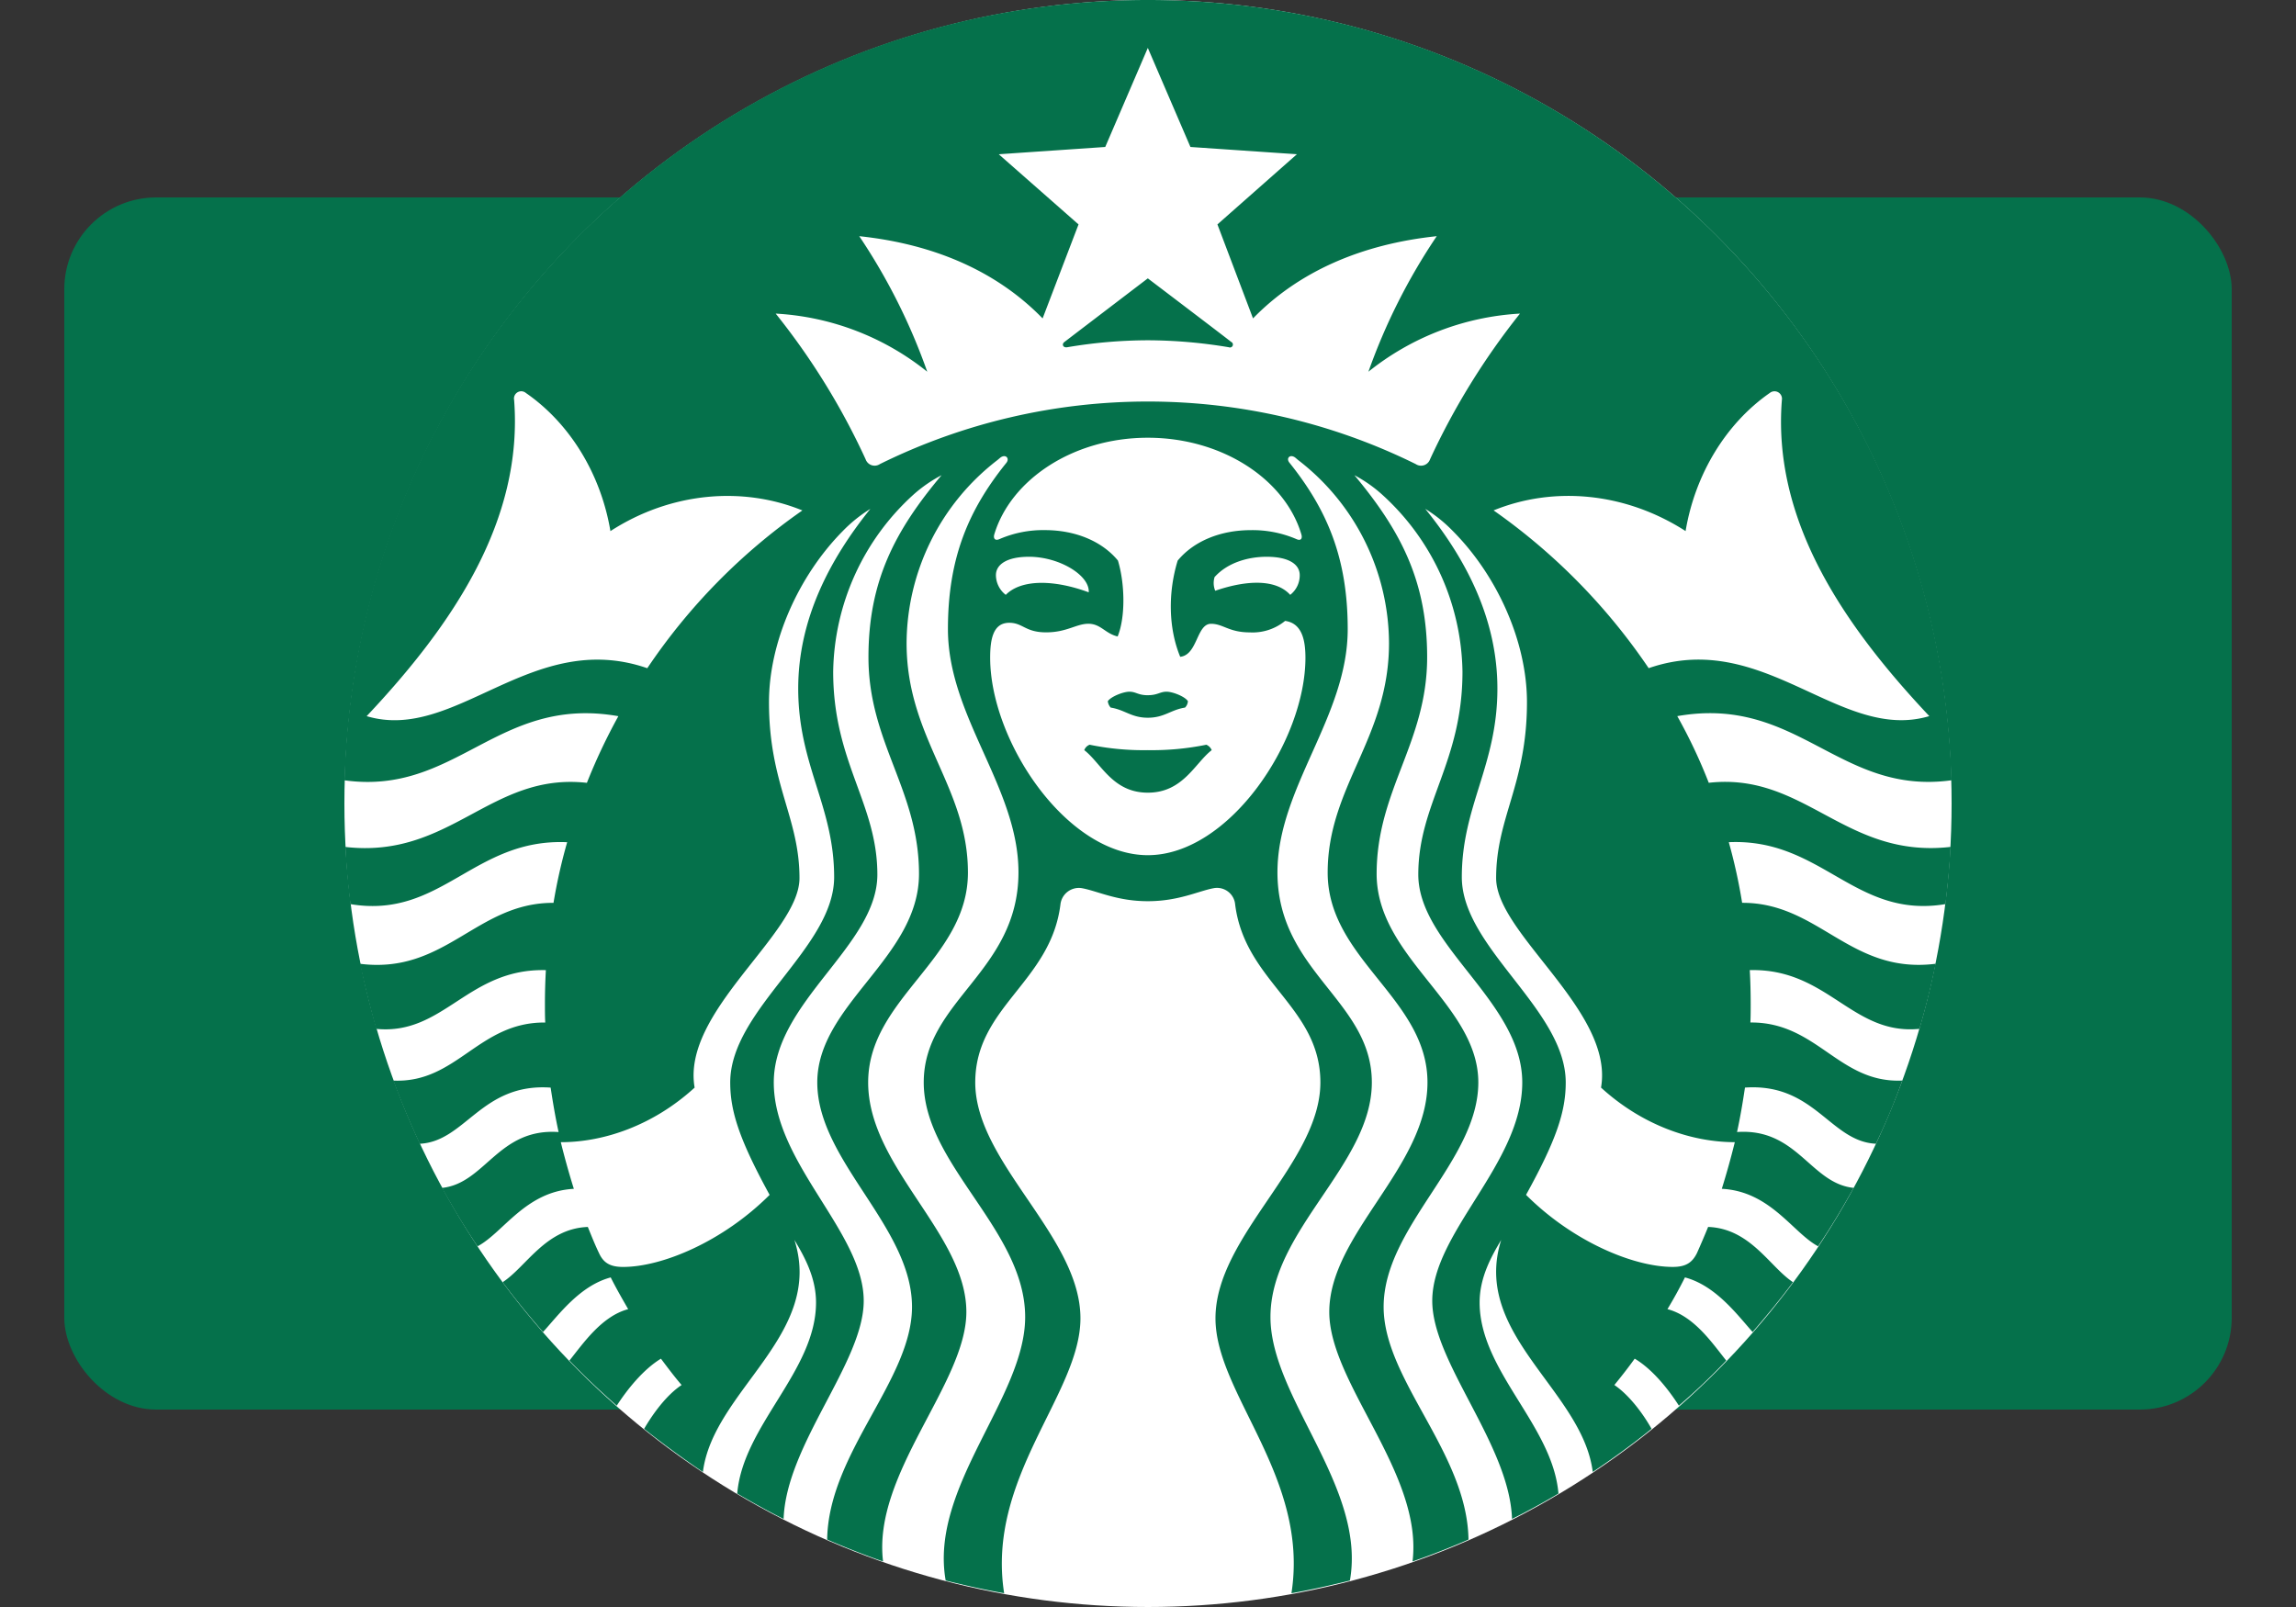 <svg id="Starbucks" xmlns="http://www.w3.org/2000/svg" width="500" height="350" viewBox="0 0 500 350">
  <rect x="0" y="0" width="500" height="350" fill="#333333" stroke="none"/>
  <defs>
    <style>
      .cls-1, .cls-3 {
        fill: #05714b;
      }

      .cls-2 {
        fill: #fff;
      }

      .cls-3 {
        fill-rule: evenodd;
      }
    </style>
  </defs>
  <rect id="Card" class="cls-1" x="14" y="43" width="472" height="264" rx="20" ry="20"/>
  <circle id="Round" class="cls-2" cx="250" cy="175" r="175"/>
  <path id="Starbucks-2" data-name="Starbucks" class="cls-3" d="M267.608,75.632h0a108.231,108.231,0,0,0-17.648-1.521,106.23,106.23,0,0,0-17.575,1.521c-0.9.138-1.245-.692-0.554-1.171,0.619-.488,18.129-13.834,18.129-13.834S267.545,73.973,268.1,74.461A0.635,0.635,0,0,1,267.608,75.632ZM237.293,162.2h0a1.965,1.965,0,0,0-1.171,1.18c3.671,2.829,6.161,9.262,13.838,9.262s10.25-6.433,13.913-9.262a2.17,2.17,0,0,0-1.172-1.18,59.241,59.241,0,0,1-12.741,1.18A58.128,58.128,0,0,1,237.293,162.2Zm12.667-10.783h0c-2.14,0-2.556-.766-4.014-0.766-1.383,0-4.077,1.106-4.7,2.074a2.543,2.543,0,0,0,.627,1.383c3.108,0.488,4.493,2.211,8.091,2.211s4.981-1.723,8.1-2.211a2.165,2.165,0,0,0,.627-1.383c-0.554-.968-3.257-2.074-4.641-2.074C252.589,150.646,252.11,151.412,249.96,151.412Zm174.828,33.041h0c-0.2,4.221-.62,8.369-1.109,12.452-19.788,3.317-26.919-14.388-47.2-13.484a118.332,118.332,0,0,1,2.906,13.207c16.746-.074,23.527,15.622,42.153,13.272-0.979,4.774-2.15,9.54-3.533,14.176-14.744,1.447-19.937-13.208-36.958-12.793,0.137,2.424.2,4.839,0.2,7.327,0,1.383,0,2.765-.065,4.083,14.531-.139,19.236,13.272,33.084,12.645a138.657,138.657,0,0,1-5.747,13.762c-9.964-.481-13.36-13.274-28.517-12.232-0.48,3.245-1.034,6.5-1.726,9.677,13.147-.9,15.988,11.2,25.4,12.166-2.426,4.36-4.981,8.647-7.749,12.72-5.536-2.968-10.379-11.963-20.969-12.517,1.032-3.317,2-6.773,2.831-10.157-9.409,0-20.139-3.668-29.134-11.889,2.906-16.6-22.843-33.465-22.843-45.631,0-13.207,6.716-20.471,6.716-38.305,0-13.134-6.439-27.521-16.126-37.263a30.871,30.871,0,0,0-6.025-4.848c8.931,11,15.712,24.065,15.712,39.134,0,16.737-7.749,25.586-7.749,41.07,0,15.419,22.629,28.83,22.629,44.728,0,6.3-2,12.452-8.644,24.48,10.167,10.166,23.388,15.693,31.967,15.693,2.777,0,4.225-.9,5.268-3.042,0.831-1.867,1.66-3.8,2.417-5.666,9.207,0.342,13.433,8.708,18.479,12.027-2.768,3.733-5.748,7.328-8.792,10.854-3.386-3.8-8.026-10.093-14.733-11.891-1.181,2.351-2.426,4.632-3.811,6.914,5.812,1.521,9.761,7.4,12.806,11.2a139.247,139.247,0,0,1-10.315,9.817c-2.214-3.456-5.674-7.881-9.621-10.233-1.385,1.937-2.906,3.873-4.429,5.74,3.257,2.212,6.227,6.222,8.1,9.541-4.088,3.318-8.378,6.429-12.807,9.4-2.214-17.769-26.44-29.937-19.937-50.542-2.14,3.6-4.7,8.16-4.7,13.622,0,14.933,15.922,26.757,17.168,41.621-3.257,1.936-6.644,3.8-10.111,5.531-0.554-16.247-17.372-34.086-17.372-47.5,0-14.935,19.6-29.94,19.6-47.572,0-17.557-22.64-29.8-22.64-45.282s9.622-24.4,9.622-44.175A53.08,53.08,0,0,0,300.9,107.641a29.9,29.9,0,0,0-5.95-4.147c10.027,12.037,15.841,23.022,15.841,39.623,0,18.663-11,28.967-11,47.216s22.142,28.415,22.142,45.42c0,17.079-20.619,31.393-20.619,48.886,0,15.9,18.2,31.8,18.479,50.677-3.949,1.728-8.035,3.318-12.187,4.77,2.352-19.082-18.13-38.786-18.13-54.342,0-17.005,21.386-31.594,21.386-49.991,0-18.313-21.735-26.821-21.735-45.7,0-18.8,13.358-29.244,13.358-49.981a50.582,50.582,0,0,0-19.724-39.825c-0.277-.212-0.48-0.415-0.757-0.626-1.106-.757-2.011.212-1.18,1.179,8.238,10.294,12.667,20.811,12.667,36.23,0,19.079-15.3,34.5-15.3,52.959,0,21.706,20.554,27.927,20.554,45.761,0,17.907-22.076,32.157-22.076,51.1,0,17.562,20.905,37.058,17.3,57.385-4.152,1.037-8.443,2-12.732,2.765,3.949-25.236-16.542-43.419-16.542-59.874,0-17.906,22.843-33.88,22.843-51.373,0-16.452-16.4-21.843-18.552-38.71a3.967,3.967,0,0,0-4.7-3.594c-3.321.617-7.612,2.829-14.328,2.829s-10.932-2.212-14.327-2.829a4.037,4.037,0,0,0-4.705,3.594c-2.14,16.867-18.545,22.258-18.545,38.71,0,17.493,22.908,33.467,22.908,51.373,0,16.455-20.554,34.638-16.616,59.874-4.289-.76-8.579-1.728-12.731-2.765-3.6-20.327,17.308-39.823,17.308-57.385,0-18.94-22.087-33.19-22.087-51.1,0-17.834,20.63-24.055,20.63-45.761,0-18.46-15.361-33.88-15.361-52.959,0-15.419,4.428-25.936,12.73-36.23,0.757-.968-0.138-1.936-1.244-1.179-0.277.212-.489,0.414-0.766,0.626a50.609,50.609,0,0,0-19.725,39.825c0,20.737,13.359,31.18,13.359,49.981,0,18.876-21.727,27.384-21.727,45.7,0,18.4,21.385,32.986,21.385,49.991,0,15.556-20.489,35.26-18.137,54.342-4.152-1.452-8.164-3.042-12.178-4.77,0.277-18.874,18.479-34.777,18.479-50.677,0-17.493-20.629-31.807-20.629-48.886,0-17,22.151-27.171,22.151-45.42s-11.006-28.553-11.006-47.216c0-16.6,5.812-27.586,15.924-39.623a30.154,30.154,0,0,0-6.025,4.147A53.084,53.084,0,0,0,181.442,146.3c0,19.77,9.621,28.692,9.621,44.175s-22.557,27.725-22.557,45.282c0,17.632,19.586,32.637,19.586,47.572,0,13.411-16.891,31.25-17.445,47.5-3.46-1.729-6.781-3.6-10.1-5.531,1.246-14.864,17.16-26.688,17.16-41.621,0-5.462-2.555-10.026-4.706-13.622,6.578,20.605-17.713,32.773-19.928,50.542-4.363-2.974-8.654-6.085-12.806-9.4,1.938-3.319,4.845-7.329,8.166-9.541-1.593-1.867-3.046-3.8-4.5-5.74-3.874,2.352-7.4,6.777-9.62,10.233-3.529-3.111-6.99-6.36-10.312-9.817,3.046-3.8,7.059-9.679,12.8-11.2-1.315-2.282-2.628-4.563-3.805-6.914-6.714,1.8-11.281,8.09-14.742,11.891-3.045-3.526-6.022-7.121-8.79-10.854,5.122-3.319,9.344-11.685,18.548-12.027,0.761,1.862,1.523,3.8,2.422,5.666,0.969,2.144,2.423,3.042,5.26,3.042,8.514,0,21.73-5.527,31.907-15.693-6.578-12.028-8.58-18.185-8.58-24.48,0-15.9,22.631-29.309,22.631-44.728,0-15.484-7.824-24.333-7.824-41.07,0-15.069,6.855-28.138,15.711-39.134a31.316,31.316,0,0,0-6.024,4.848c-9.613,9.742-16.053,24.129-16.053,37.263,0,17.834,6.643,25.1,6.643,38.305,0,12.166-25.744,29.033-22.834,45.631-9,8.221-19.729,11.889-29.142,11.889,0.831,3.384,1.8,6.84,2.838,10.157-10.52.554-15.364,9.549-20.971,12.517-2.768-4.073-5.329-8.36-7.751-12.72,9.412-.967,12.249-13.068,25.4-12.166-0.692-3.179-1.246-6.432-1.73-9.677-15.088-1.042-18.549,11.751-28.516,12.232-2.075-4.489-4.014-9.053-5.744-13.762,13.841,0.627,18.549-12.784,33.083-12.645-0.069-1.318-.069-2.7-0.069-4.083,0-2.488.069-4.9,0.208-7.327-17.027-.415-22.217,14.24-36.959,12.793-1.315-4.636-2.491-9.4-3.529-14.176,18.618,2.35,25.4-13.346,42.148-13.272a117.593,117.593,0,0,1,2.977-13.207c-20.348-.9-27.408,16.8-47.2,13.484-0.554-4.083-.9-8.231-1.106-12.452,22.977,2.635,31.627-16.313,52.6-13.963a126.949,126.949,0,0,1,6.852-14.517c-26.3-4.636-35.228,17.356-59.659,13.964C77.629,75.632,154.936,0,249.96,0S422.3,75.632,425,169.937c-24.5,3.392-33.435-18.6-59.738-13.964a115.435,115.435,0,0,1,6.855,14.517C393.087,168.14,401.741,187.088,424.788,184.453ZM174.733,111.171h0c-12.879-5.253-28.517-4.082-41.8,4.5-2.077-12.378-8.791-23.438-18.409-30.083a1.58,1.58,0,0,0-2.563,1.529c2.007,26.2-13.288,48.877-32.113,68.858,19.378,5.807,35.919-19.152,61.113-10.442A130.719,130.719,0,0,1,174.733,111.171ZM249.96,95.337h0c-16.264,0-29.827,9.125-33.425,21.023-0.277.895,0.139,1.521,1.172,1.032a23.877,23.877,0,0,1,9.835-1.935c6.642,0,12.454,2.424,15.914,6.636,1.521,5.05,1.661,12.3-.065,16.526-2.7-.618-3.671-2.766-6.375-2.766-2.629,0-4.7,1.871-9.2,1.871-4.567,0-5.056-2.083-8.036-2.083-3.525,0-4.152,3.605-4.152,7.614,0,18.111,16.616,43,34.329,43s34.329-24.884,34.329-42.995c0-4.009-.831-7.54-4.428-8.029a11.168,11.168,0,0,1-7.686,2.5c-4.567,0-5.812-1.871-8.441-1.871-3.183,0-2.906,6.775-6.716,7.19-2.556-6.149-2.694-13.963-.554-20.95,3.469-4.212,9.281-6.636,15.924-6.636a24.183,24.183,0,0,1,9.9,1.935c1.034,0.489,1.383-.137,1.107-1.032C279.861,104.462,266.225,95.337,249.96,95.337Zm25.887,25.926h0c-3.875,0-8.441,1.181-11.347,4.424a4.4,4.4,0,0,0,.139,2.978c7.056-2.425,13.284-2.489,16.328.893a5.373,5.373,0,0,0,2.077-4.285C283.044,122.923,280.69,121.263,275.847,121.263Zm-56.821,8.295h0c3.4-3.456,10.593-3.318,18.064-.552,0.278-3.659-6.365-7.743-13.008-7.743-4.778,0-7.2,1.66-7.2,4.01A5.474,5.474,0,0,0,219.026,129.558ZM331.007,68.3h0A57.931,57.931,0,0,0,298,80.959a130.855,130.855,0,0,1,14.881-29.52c-16.339,1.723-30.038,7.668-40.011,17.908l-7.751-20.471,17.308-15.282L259.241,32.01,249.96,10.433,240.688,32.01,217.5,33.594l17.372,15.282-7.823,20.471c-9.964-10.24-23.6-16.185-39.93-17.908a131.012,131.012,0,0,1,14.808,29.521A57.759,57.759,0,0,0,168.921,68.3a152.453,152.453,0,0,1,19.587,31.733,2.073,2.073,0,0,0,3.109,1.041,131.753,131.753,0,0,1,116.687,0,2.079,2.079,0,0,0,3.117-1.041A155.243,155.243,0,0,1,331.007,68.3Zm28.028,77.226h0c25.122-8.71,41.664,16.249,61.112,10.442-18.821-19.981-34.182-42.655-32.106-68.858a1.629,1.629,0,0,0-2.629-1.529c-9.558,6.645-16.265,17.7-18.341,30.083-13.359-8.58-28.932-9.751-41.811-4.5A132.821,132.821,0,0,1,359.035,145.531Z"/>
</svg>
